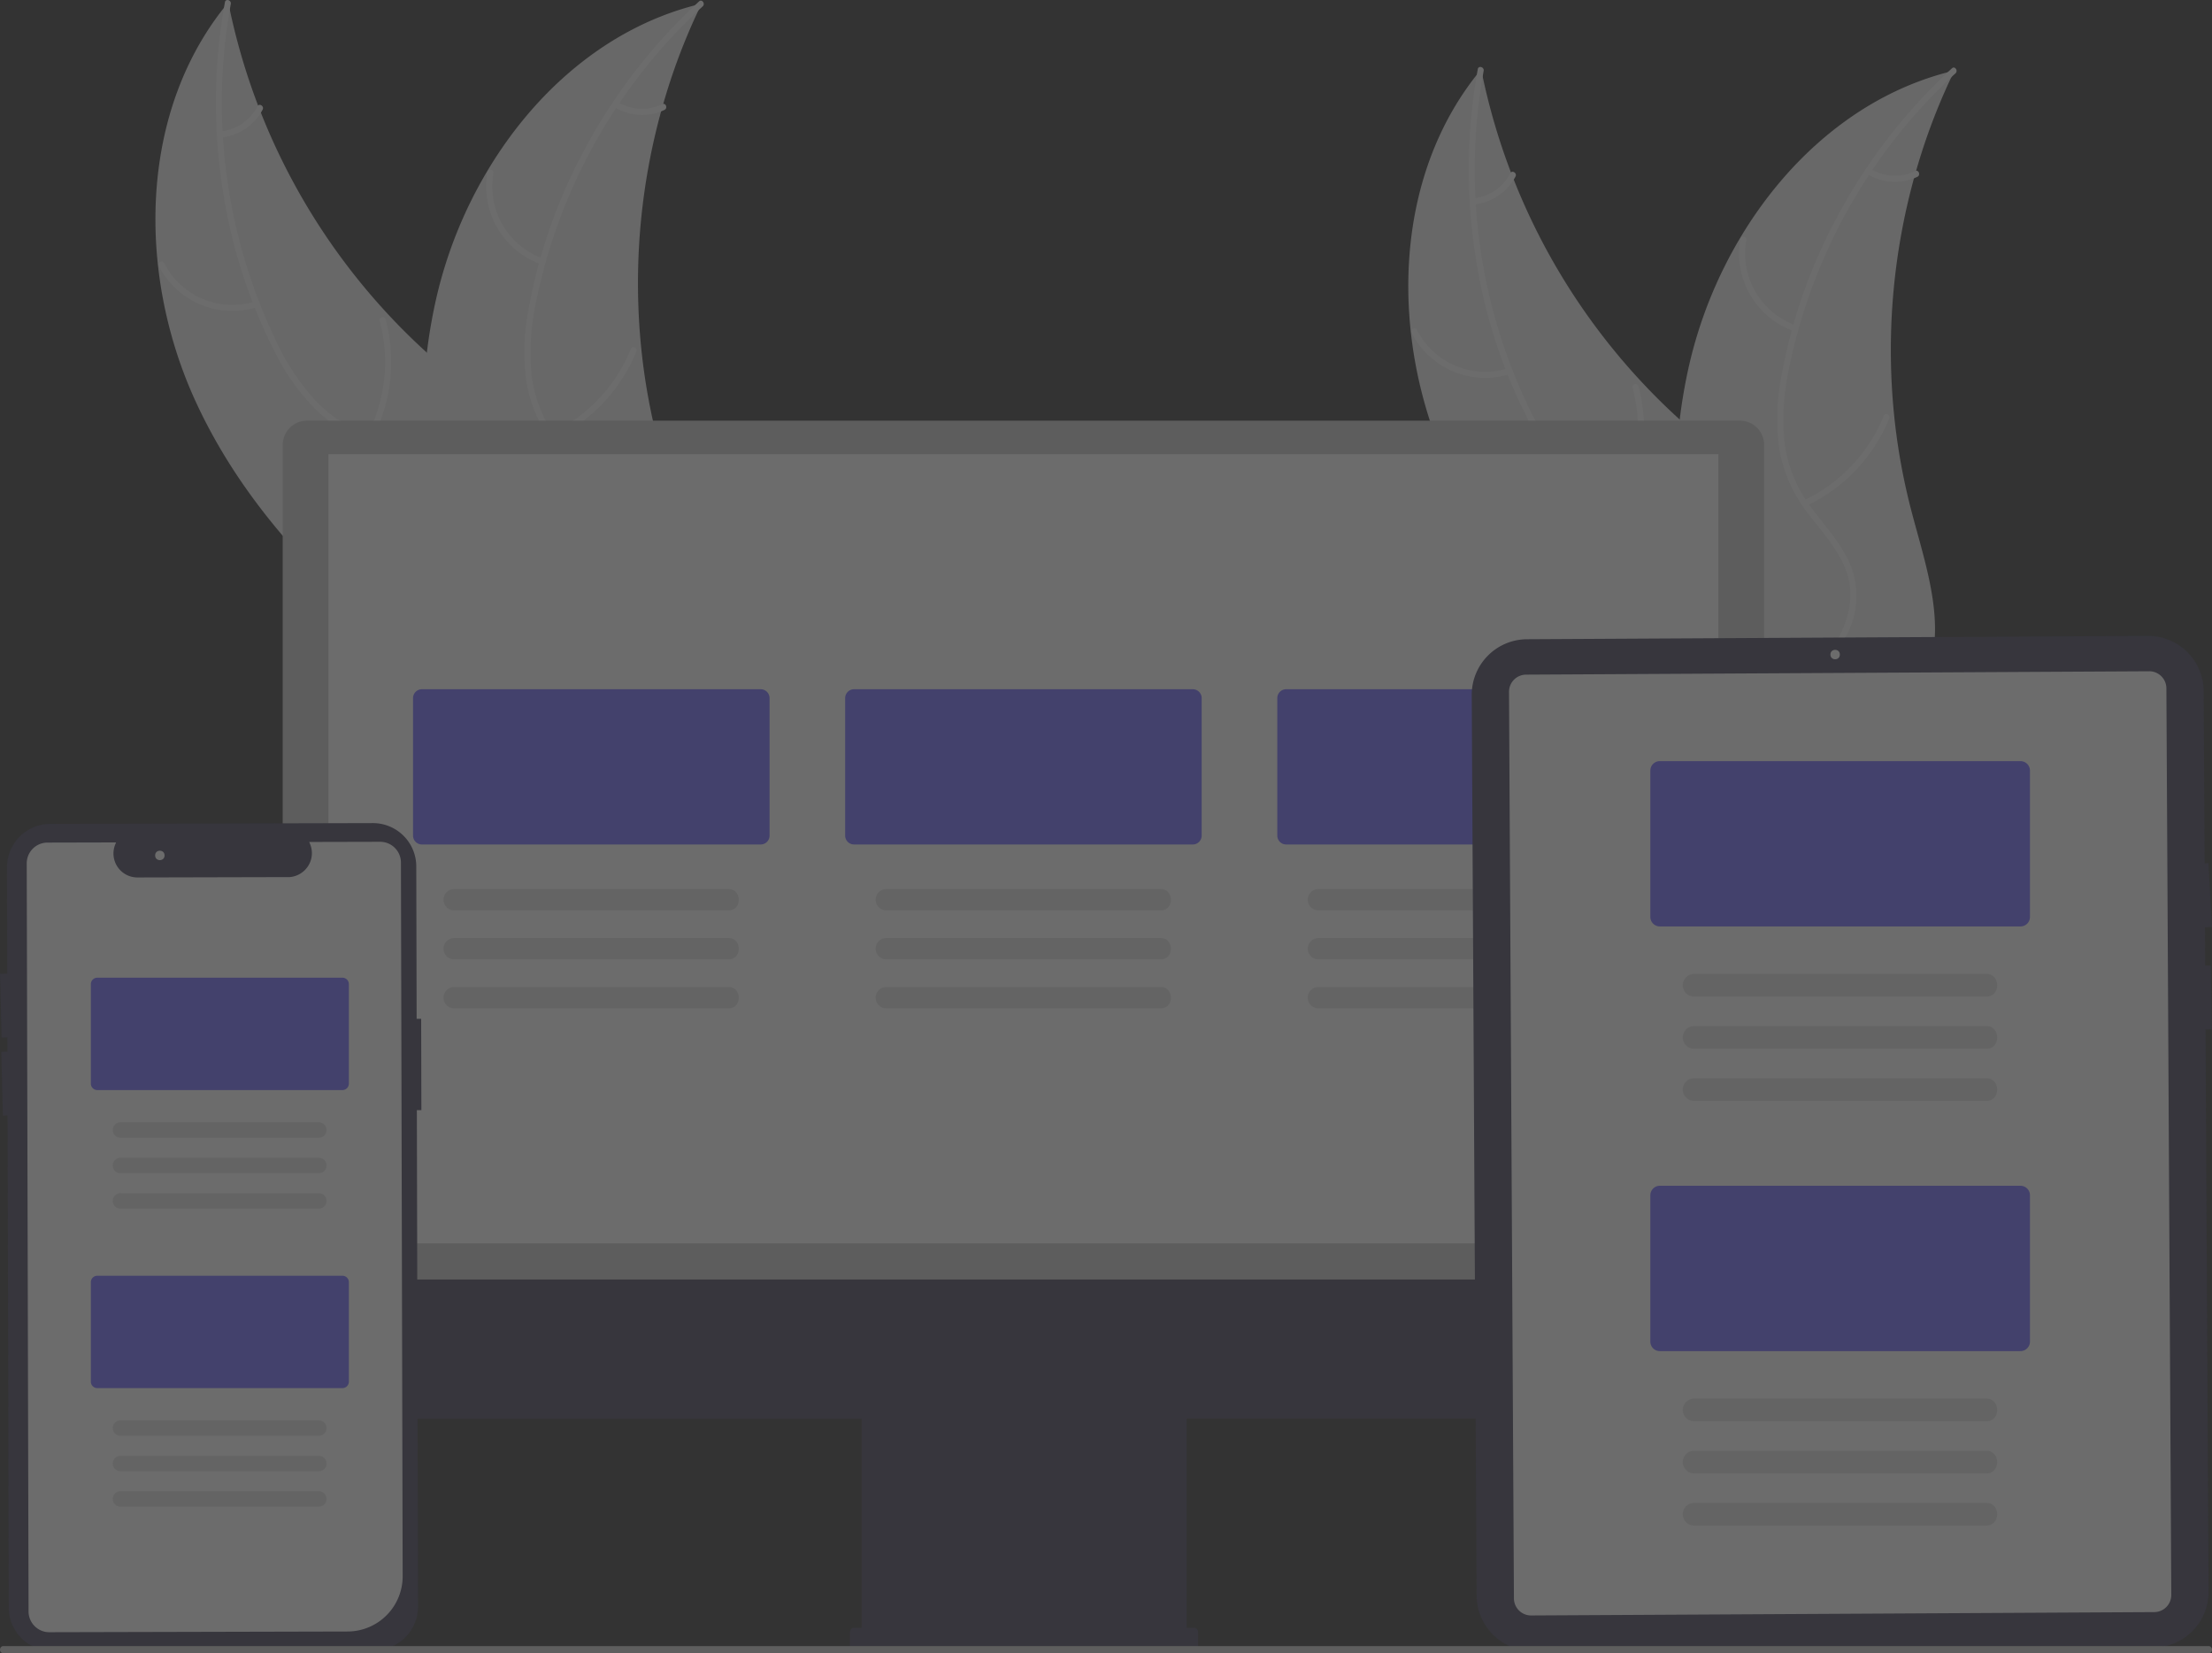 <svg xmlns="http://www.w3.org/2000/svg" width="376.71" height="281.531" viewBox="0 0 376.71 281.531">
  <rect x="0" y="0" width="376.71" height="281.531" fill="#333333" stroke="none"/>
  <g id="Group_52" data-name="Group 52" transform="translate(-5866.846 5696.622)" opacity="0.28">
    <path id="Path_1131" data-name="Path 1131" d="M270.257,246.475c-9.806-21.691-9.445-49.186,5.774-67.49a109.678,109.678,0,0,0,39.256,64.26c7.835,6.187,17.195,12.252,19.335,22,1.332,6.068-.556,12.485-3.82,17.771s-7.814,9.633-12.312,13.918l-.5,1.466C298.415,284.853,280.063,268.166,270.257,246.475Z" transform="translate(5629.697 -5875.195)" fill="#f0f0f0"/>
    <path id="Path_1132" data-name="Path 1132" d="M286.034,178.866a93.744,93.744,0,0,0,7.613,57.173,40.369,40.369,0,0,0,6.981,10.548,23.154,23.154,0,0,0,10.512,6.163c3.7,1.081,7.613,1.758,10.987,3.719a14.177,14.177,0,0,1,6.624,9.516c1.052,4.868.292,9.824-.619,14.644-1.012,5.352-2.148,10.9-.681,16.276.178.652-.844.89-1.022.239-2.552-9.361,2.409-18.594,1.716-28.005-.324-4.392-1.973-8.712-5.738-11.257-3.293-2.225-7.326-2.926-11.083-3.988a24.707,24.707,0,0,1-10.5-5.643,37.323,37.323,0,0,1-7.361-10.241,90.949,90.949,0,0,1-8.738-27.049,95.408,95.408,0,0,1,.31-32.4c.121-.663,1.123-.349,1,.31Z" transform="translate(5620.118 -5874.811)" fill="#fff"/>
    <path id="Path_1133" data-name="Path 1133" d="M281.469,271.918a14.065,14.065,0,0,1-16.816-6.993c-.305-.6.616-1.1.922-.5A13.024,13.024,0,0,0,281.23,270.9c.642-.209.877.814.239,1.022Z" transform="translate(5629.228 -5916.255)" fill="#fff"/>
    <path id="Path_1134" data-name="Path 1134" d="M333.059,302.723a27.109,27.109,0,0,0,2.193-19.634c-.175-.652.846-.89,1.022-.239a28.2,28.2,0,0,1-2.323,20.426c-.317.6-1.206.041-.891-.554Z" transform="translate(5596.25 -5925.084)" fill="#fff"/>
    <path id="Path_1135" data-name="Path 1135" d="M284.729,217.183a7.961,7.961,0,0,0,6.239-4.26c.309-.6,1.2-.044.891.554a8.921,8.921,0,0,1-6.892,4.727.542.542,0,0,1-.63-.392.527.527,0,0,1,.392-.63Z" transform="translate(5619.714 -5891.433)" fill="#fff"/>
    <path id="Path_1136" data-name="Path 1136" d="M399.012,179.4c-.182.381-.364.762-.542,1.151a104.856,104.856,0,0,0-5.985,15.92c-.127.42-.25.848-.365,1.271a110.532,110.532,0,0,0-3.358,40.556,107.341,107.341,0,0,0,2.912,16.047c1.9,7.275,4.541,15.011,3.945,22.274a18.4,18.4,0,0,1-.3,2.259L362.2,299.1c-.1.008-.193.024-.291.033l-1.285.868c-.09-.267-.178-.545-.267-.812-.053-.155-.1-.314-.151-.468-.033-.1-.065-.209-.1-.3-.011-.035-.022-.07-.028-.1-.036-.092-.059-.182-.09-.267q-.741-2.333-1.451-4.686c0-.008,0-.008,0-.02a157.828,157.828,0,0,1-6.841-36.682c-.02-.372-.044-.751-.048-1.133a102.426,102.426,0,0,1,.577-16.705,90.549,90.549,0,0,1,1.551-9.03,75.3,75.3,0,0,1,8.723-21.867c8.048-13.528,20.333-24.331,35.369-28.254C398.245,179.584,398.623,179.488,399.012,179.4Z" transform="translate(5587.314 -5875.393)" fill="#f0f0f0"/>
    <path id="Path_1137" data-name="Path 1137" d="M407.264,179.382a93.745,93.745,0,0,0-28.344,50.233,40.371,40.371,0,0,0-.777,12.625,23.154,23.154,0,0,0,4.683,11.25c2.3,3.091,5.02,5.987,6.534,9.585a14.177,14.177,0,0,1-.44,11.586c-2.091,4.52-5.681,8.02-9.311,11.32-4.031,3.664-8.275,7.406-10.343,12.585-.251.627-1.21.2-.959-.425,3.6-9.01,13.118-13.4,18.231-21.328,2.386-3.7,3.67-8.144,2.2-12.443-1.289-3.759-4.087-6.747-6.448-9.857a24.707,24.707,0,0,1-4.989-10.83,37.321,37.321,0,0,1,.289-12.608,90.948,90.948,0,0,1,9.309-26.858,95.408,95.408,0,0,1,19.757-25.687c.5-.456,1.106.4.614.851Z" transform="translate(5579.245 -5874.913)" fill="#fff"/>
    <path id="Path_1138" data-name="Path 1138" d="M381.8,250.122a14.065,14.065,0,0,1-9.217-15.708c.119-.664,1.157-.511,1.038.154a13.024,13.024,0,0,0,8.6,14.594c.638.219.21,1.178-.425.959Z" transform="translate(5577.265 -5901.712)" fill="#fff"/>
    <path id="Path_1139" data-name="Path 1139" d="M393.439,307.012a27.109,27.109,0,0,0,13.572-14.356c.253-.627,1.212-.2.959.425a28.2,28.2,0,0,1-14.153,14.91C393.2,308.278,392.83,307.3,393.439,307.012Z" transform="translate(5567.257 -5929.85)" fill="#fff"/>
    <path id="Path_1140" data-name="Path 1140" d="M415.033,211.716a7.961,7.961,0,0,0,7.546.355c.609-.294.983.686.378.979a8.921,8.921,0,0,1-8.349-.375.542.542,0,0,1-.267-.692.527.527,0,0,1,.692-.267Z" transform="translate(5557.049 -5890.954)" fill="#fff"/>
    <path id="Path_1141" data-name="Path 1141" d="M682.257,268.475c-9.806-21.691-9.445-49.186,5.774-67.49a109.679,109.679,0,0,0,39.256,64.26c7.835,6.187,17.195,12.252,19.335,22,1.332,6.068-.556,12.485-3.82,17.771s-7.814,9.633-12.312,13.918l-.5,1.466C710.415,306.853,692.063,290.166,682.257,268.475Z" transform="translate(5431.064 -5885.801)" fill="#f0f0f0"/>
    <path id="Path_1142" data-name="Path 1142" d="M698.034,200.866a93.745,93.745,0,0,0,7.613,57.173,40.369,40.369,0,0,0,6.981,10.548,23.154,23.154,0,0,0,10.512,6.163c3.7,1.081,7.613,1.758,10.987,3.719a14.177,14.177,0,0,1,6.624,9.516c1.052,4.868.292,9.824-.619,14.645-1.012,5.352-2.148,10.9-.682,16.276.178.652-.844.89-1.022.239-2.551-9.361,2.409-18.594,1.716-28.005-.324-4.392-1.973-8.712-5.738-11.257-3.293-2.225-7.326-2.926-11.083-3.988a24.707,24.707,0,0,1-10.5-5.643,37.324,37.324,0,0,1-7.36-10.241,90.95,90.95,0,0,1-8.738-27.049,95.408,95.408,0,0,1,.31-32.4c.121-.663,1.123-.349,1,.31Z" transform="translate(5421.484 -5885.417)" fill="#fff"/>
    <path id="Path_1143" data-name="Path 1143" d="M693.469,293.918a14.065,14.065,0,0,1-16.816-6.993c-.305-.6.616-1.1.922-.5A13.024,13.024,0,0,0,693.23,292.9c.642-.209.877.814.239,1.022Z" transform="translate(5430.594 -5926.861)" fill="#fff"/>
    <path id="Path_1144" data-name="Path 1144" d="M745.059,324.723a27.108,27.108,0,0,0,2.193-19.634c-.175-.652.847-.89,1.022-.239a28.2,28.2,0,0,1-2.323,20.426c-.316.6-1.206.041-.891-.554Z" transform="translate(5397.617 -5935.691)" fill="#fff"/>
    <path id="Path_1145" data-name="Path 1145" d="M696.729,239.183a7.961,7.961,0,0,0,6.239-4.26c.309-.6,1.2-.044.891.554a8.921,8.921,0,0,1-6.892,4.727.542.542,0,0,1-.63-.392A.527.527,0,0,1,696.729,239.183Z" transform="translate(5421.081 -5902.039)" fill="#fff"/>
    <path id="Path_1146" data-name="Path 1146" d="M811.012,201.4c-.182.381-.364.762-.542,1.151a104.843,104.843,0,0,0-5.985,15.92c-.127.42-.25.848-.365,1.271a110.53,110.53,0,0,0-3.358,40.556,107.34,107.34,0,0,0,2.912,16.047c1.9,7.275,4.541,15.011,3.945,22.274a18.409,18.409,0,0,1-.3,2.259L774.2,321.1c-.1.008-.192.024-.291.033l-1.286.868c-.09-.267-.178-.545-.268-.812-.053-.154-.1-.314-.151-.468-.033-.1-.065-.209-.1-.3-.011-.035-.022-.07-.028-.1-.036-.092-.059-.182-.09-.267q-.741-2.334-1.451-4.686c0-.008,0-.008,0-.02a157.832,157.832,0,0,1-6.841-36.682c-.02-.372-.044-.751-.048-1.133a102.434,102.434,0,0,1,.577-16.705,90.548,90.548,0,0,1,1.551-9.03,75.3,75.3,0,0,1,8.723-21.867c8.048-13.528,20.334-24.331,35.369-28.254C810.245,201.584,810.623,201.488,811.012,201.4Z" transform="translate(5388.681 -5885.999)" fill="#f0f0f0"/>
    <path id="Path_1147" data-name="Path 1147" d="M819.264,201.382a93.745,93.745,0,0,0-28.344,50.233,40.37,40.37,0,0,0-.777,12.625,23.154,23.154,0,0,0,4.683,11.25c2.3,3.091,5.02,5.987,6.534,9.585a14.177,14.177,0,0,1-.44,11.586c-2.091,4.52-5.681,8.02-9.311,11.32-4.031,3.664-8.275,7.406-10.344,12.585-.251.627-1.21.2-.959-.425,3.6-9.011,13.118-13.4,18.231-21.328,2.386-3.7,3.67-8.144,2.2-12.443-1.289-3.759-4.087-6.747-6.448-9.857a24.708,24.708,0,0,1-4.989-10.83,37.323,37.323,0,0,1,.289-12.608,90.95,90.95,0,0,1,9.309-26.858,95.406,95.406,0,0,1,19.757-25.687C819.145,200.075,819.756,200.928,819.264,201.382Z" transform="translate(5380.612 -5885.52)" fill="#fff"/>
    <path id="Path_1148" data-name="Path 1148" d="M793.8,272.122a14.065,14.065,0,0,1-9.217-15.708c.119-.664,1.157-.511,1.038.154a13.024,13.024,0,0,0,8.6,14.594c.638.22.21,1.178-.425.959Z" transform="translate(5378.631 -5912.318)" fill="#fff"/>
    <path id="Path_1149" data-name="Path 1149" d="M805.439,329.012a27.108,27.108,0,0,0,13.572-14.356c.253-.627,1.212-.2.959.425a28.2,28.2,0,0,1-14.153,14.91C805.2,330.278,804.83,329.3,805.439,329.012Z" transform="translate(5368.624 -5940.456)" fill="#fff"/>
    <path id="Path_1150" data-name="Path 1150" d="M827.033,233.716a7.961,7.961,0,0,0,7.546.355c.609-.294.983.686.378.979a8.921,8.921,0,0,1-8.349-.375.542.542,0,0,1-.267-.692A.527.527,0,0,1,827.033,233.716Z" transform="translate(5358.417 -5901.561)" fill="#fff"/>
    <path id="Path_1151" data-name="Path 1151" d="M305.468,466.705h252.3V320.638a4.133,4.133,0,0,0-4.128-4.128H309.6a4.133,4.133,0,0,0-4.128,4.128Z" transform="translate(5609.52 -5941.499)" fill="#cacaca"/>
    <rect id="Rectangle_1740" data-name="Rectangle 1740" width="236.711" height="134.385" transform="translate(5922.783 -5619.279)" fill="#fff"/>
    <path id="Path_1152" data-name="Path 1152" d="M305.044,598.9v18.025a5.69,5.69,0,0,0,5.69,5.69h93.122v35.573H402.62a.739.739,0,0,0-.739.739V661.4a.739.739,0,0,0,.739.739h57.809a.739.739,0,0,0,.739-.739v-2.474a.739.739,0,0,0-.739-.739h-1.237V622.612h93.123a5.69,5.69,0,0,0,5.69-5.69V598.9Z" transform="translate(5609.725 -6077.643)" fill="#3f3d56"/>
    <path id="Path_1153" data-name="Path 1153" d="M407.536,431.249H349.85a1.518,1.518,0,0,1-1.516-1.516V406.328a1.518,1.518,0,0,1,1.516-1.516h57.685a1.518,1.518,0,0,1,1.516,1.516v23.406a1.518,1.518,0,0,1-1.516,1.516Z" transform="translate(5588.854 -5984.07)" fill="#6c63ff"/>
    <path id="Path_1154" data-name="Path 1154" d="M406.874,474.155h-46.7a1.819,1.819,0,1,1,0-3.639h46.7C409.22,470.483,409.244,474.188,406.874,474.155Z" transform="translate(5584.022 -6015.748)" fill="#e4e4e4"/>
    <path id="Path_1155" data-name="Path 1155" d="M406.874,490.257h-46.7a1.819,1.819,0,1,1,0-3.639h46.7C409.22,486.586,409.244,490.29,406.874,490.257Z" transform="translate(5584.022 -6023.511)" fill="#e4e4e4"/>
    <path id="Path_1156" data-name="Path 1156" d="M406.874,506.36h-46.7a1.819,1.819,0,1,1,0-3.639h46.7C409.22,502.688,409.244,506.393,406.874,506.36Z" transform="translate(5584.022 -6031.274)" fill="#e4e4e4"/>
    <path id="Path_1157" data-name="Path 1157" d="M549.639,431.249H491.953a1.518,1.518,0,0,1-1.516-1.516V406.328a1.518,1.518,0,0,1,1.516-1.516h57.685a1.518,1.518,0,0,1,1.516,1.516v23.406A1.518,1.518,0,0,1,549.639,431.249Z" transform="translate(5520.343 -5984.07)" fill="#6c63ff"/>
    <path id="Path_1158" data-name="Path 1158" d="M548.977,474.155h-46.7a1.819,1.819,0,0,1,0-3.639h46.7C551.323,470.483,551.347,474.188,548.977,474.155Z" transform="translate(5515.512 -6015.748)" fill="#e4e4e4"/>
    <path id="Path_1159" data-name="Path 1159" d="M548.977,490.257h-46.7a1.819,1.819,0,1,1,0-3.639h46.7C551.323,486.586,551.347,490.29,548.977,490.257Z" transform="translate(5515.512 -6023.511)" fill="#e4e4e4"/>
    <path id="Path_1160" data-name="Path 1160" d="M548.977,506.36h-46.7a1.819,1.819,0,0,1,0-3.639h46.7C551.323,502.688,551.347,506.393,548.977,506.36Z" transform="translate(5515.512 -6031.274)" fill="#e4e4e4"/>
    <path id="Path_1161" data-name="Path 1161" d="M691.741,431.249H634.056a1.518,1.518,0,0,1-1.516-1.516V406.328a1.518,1.518,0,0,1,1.516-1.516h57.685a1.518,1.518,0,0,1,1.516,1.516v23.406A1.518,1.518,0,0,1,691.741,431.249Z" transform="translate(5451.833 -5984.07)" fill="#6c63ff"/>
    <path id="Path_1162" data-name="Path 1162" d="M691.079,474.155h-46.7a1.819,1.819,0,1,1,0-3.639h46.7C693.426,470.483,693.45,474.188,691.079,474.155Z" transform="translate(5447.001 -6015.748)" fill="#e4e4e4"/>
    <path id="Path_1163" data-name="Path 1163" d="M691.079,490.257h-46.7a1.819,1.819,0,0,1,0-3.639h46.7C693.426,486.586,693.45,490.29,691.079,490.257Z" transform="translate(5447.001 -6023.511)" fill="#e4e4e4"/>
    <path id="Path_1164" data-name="Path 1164" d="M691.079,506.36h-46.7a1.819,1.819,0,1,1,0-3.639h46.7C693.426,502.688,693.45,506.393,691.079,506.36Z" transform="translate(5447.001 -6031.274)" fill="#e4e4e4"/>
    <path id="Path_1165" data-name="Path 1165" d="M821.137,396.668l.158,29.337.643-.036.611,10.861-1.194.065.033,6.525.956-.019.194,10.871-1.088.02.518,95.733a9.464,9.464,0,0,1-9.4,9.506l-105.751.573a9.463,9.463,0,0,1-9.506-9.4l-.83-153.358a9.464,9.464,0,0,1,9.4-9.506l105.751-.573A9.467,9.467,0,0,1,821.137,396.668Z" transform="translate(5421.006 -5975.611)" fill="#3f3d56"/>
    <path id="Path_1166" data-name="Path 1166" d="M818.63,559.114l-106.123.575a2.918,2.918,0,0,1-2.93-2.9l-.837-154.378a2.918,2.918,0,0,1,2.9-2.93l106.123-.575a2.918,2.918,0,0,1,2.93,2.9l.837,154.378A2.918,2.918,0,0,1,818.63,559.114Z" transform="translate(5415.095 -5981.224)" fill="#fff"/>
    <circle id="Ellipse_148" data-name="Ellipse 148" cx="0.804" cy="0.804" r="0.804" transform="translate(6178.571 -5585.967)" fill="#fff"/>
    <path id="Path_1167" data-name="Path 1167" d="M818.252,456.6H756.831a1.616,1.616,0,0,1-1.614-1.614V430.068a1.616,1.616,0,0,1,1.614-1.614h61.421a1.616,1.616,0,0,1,1.614,1.614V454.99a1.616,1.616,0,0,1-1.614,1.614Z" transform="translate(5392.688 -5995.469)" fill="#6c63ff"/>
    <path id="Path_1168" data-name="Path 1168" d="M817.547,502.289H767.823a1.937,1.937,0,0,1,0-3.875h49.724C820.046,498.379,820.071,502.324,817.547,502.289Z" transform="translate(5387.543 -6029.198)" fill="#e4e4e4"/>
    <path id="Path_1169" data-name="Path 1169" d="M817.547,519.435H767.823a1.937,1.937,0,0,1,0-3.875h49.724C820.046,515.525,820.071,519.47,817.547,519.435Z" transform="translate(5387.543 -6037.464)" fill="#e4e4e4"/>
    <path id="Path_1170" data-name="Path 1170" d="M817.547,536.58H767.823a1.937,1.937,0,0,1,0-3.875h49.724C820.046,532.67,820.071,536.615,817.547,536.58Z" transform="translate(5387.543 -6045.73)" fill="#e4e4e4"/>
    <path id="Path_1171" data-name="Path 1171" d="M818.252,596.239H756.831a1.616,1.616,0,0,1-1.614-1.614V569.7a1.616,1.616,0,0,1,1.614-1.614h61.421a1.616,1.616,0,0,1,1.614,1.614v24.922a1.616,1.616,0,0,1-1.614,1.614Z" transform="translate(5392.688 -6062.79)" fill="#6c63ff"/>
    <path id="Path_1172" data-name="Path 1172" d="M817.547,641.924H767.823a1.937,1.937,0,0,1,0-3.875h49.724C820.046,638.014,820.071,641.959,817.547,641.924Z" transform="translate(5387.543 -6096.519)" fill="#e4e4e4"/>
    <path id="Path_1173" data-name="Path 1173" d="M817.547,659.069H767.823a1.937,1.937,0,0,1,0-3.875h49.724C820.046,655.159,820.071,659.1,817.547,659.069Z" transform="translate(5387.543 -6104.785)" fill="#e4e4e4"/>
    <path id="Path_1174" data-name="Path 1174" d="M817.547,676.215H767.823a1.937,1.937,0,0,1,0-3.875h49.724C820.046,672.305,820.071,676.25,817.547,676.215Z" transform="translate(5387.543 -6113.051)" fill="#e4e4e4"/>
    <path id="Path_1175" data-name="Path 1175" d="M283.7,582.257l-.2-84.546.771,0-.037-15.55-.771,0L283.4,456.2a7.383,7.383,0,0,0-7.4-7.365l-54.94.133a7.383,7.383,0,0,0-7.365,7.4l.044,18.1-1.228.031.271,10.872.983-.025.006,2.4-1.046.026.271,10.872.8-.02.2,83.8a7.369,7.369,0,0,0,7.4,7.365l54.939-.133A7.392,7.392,0,0,0,283.7,582.257Z" transform="translate(5654.338 -6005.296)" fill="#3f3d56"/>
    <path id="Path_1176" data-name="Path 1176" d="M223.958,589.365a3.545,3.545,0,0,1-2.346-3.325L221.3,458.655a3.538,3.538,0,0,1,3.529-3.546l11.689-.028-.145.357a4.078,4.078,0,0,0,3.789,5.609l25.942-.063a4.13,4.13,0,0,0,3.17-1.968,4.044,4.044,0,0,0,.282-3.658l-.146-.356,12.075-.029a3.543,3.543,0,0,1,3.546,3.529l.294,121.536a9.4,9.4,0,0,1-9.365,9.409l-50.806.123A3.544,3.544,0,0,1,223.958,589.365Z" transform="translate(5650.097 -6008.253)" fill="#fff"/>
    <circle id="Ellipse_149" data-name="Ellipse 149" cx="0.804" cy="0.804" r="0.804" transform="translate(5893.265 -5551.762)" fill="#fff"/>
    <path id="Path_1177" data-name="Path 1177" d="M285.229,518.8h-41.74a1.1,1.1,0,0,1-1.1-1.1V500.765a1.1,1.1,0,0,1,1.1-1.1h41.74a1.1,1.1,0,0,1,1.1,1.1V517.7A1.1,1.1,0,0,1,285.229,518.8Z" transform="translate(5639.931 -6029.802)" fill="#6c63ff"/>
    <path id="Path_1178" data-name="Path 1178" d="M284.75,549.844H250.958a1.317,1.317,0,1,1,0-2.633H284.75A1.317,1.317,0,0,1,284.75,549.844Z" transform="translate(5636.435 -6052.724)" fill="#e4e4e4"/>
    <path id="Path_1179" data-name="Path 1179" d="M284.75,561.5H250.958a1.317,1.317,0,1,1,0-2.633H284.75A1.317,1.317,0,0,1,284.75,561.5Z" transform="translate(5636.435 -6058.341)" fill="#e4e4e4"/>
    <path id="Path_1180" data-name="Path 1180" d="M284.75,573.147H250.958a1.317,1.317,0,1,1,0-2.633H284.75A1.317,1.317,0,0,1,284.75,573.147Z" transform="translate(5636.435 -6063.958)" fill="#e4e4e4"/>
    <path id="Path_1181" data-name="Path 1181" d="M285.229,616.8h-41.74a1.1,1.1,0,0,1-1.1-1.1V598.765a1.1,1.1,0,0,1,1.1-1.1h41.74a1.1,1.1,0,0,1,1.1,1.1V615.7A1.1,1.1,0,0,1,285.229,616.8Z" transform="translate(5639.931 -6077.05)" fill="#6c63ff"/>
    <path id="Path_1182" data-name="Path 1182" d="M284.75,647.844H250.958a1.317,1.317,0,1,1,0-2.633H284.75A1.317,1.317,0,0,1,284.75,647.844Z" transform="translate(5636.435 -6099.971)" fill="#e4e4e4"/>
    <path id="Path_1183" data-name="Path 1183" d="M284.75,659.5H250.958a1.317,1.317,0,1,1,0-2.633H284.75A1.317,1.317,0,0,1,284.75,659.5Z" transform="translate(5636.435 -6105.589)" fill="#e4e4e4"/>
    <path id="Path_1184" data-name="Path 1184" d="M284.75,671.147H250.958a1.317,1.317,0,1,1,0-2.633H284.75A1.317,1.317,0,0,1,284.75,671.147Z" transform="translate(5636.435 -6111.206)" fill="#e4e4e4"/>
    <path id="Path_1194" data-name="Path 1194" d="M494.907,720.663H119.128a.641.641,0,0,1,0-1.233H494.906a.641.641,0,0,1,0,1.233Z" transform="translate(5748.184 -6135.754)" fill="#ccc"/>
  </g>
</svg>
